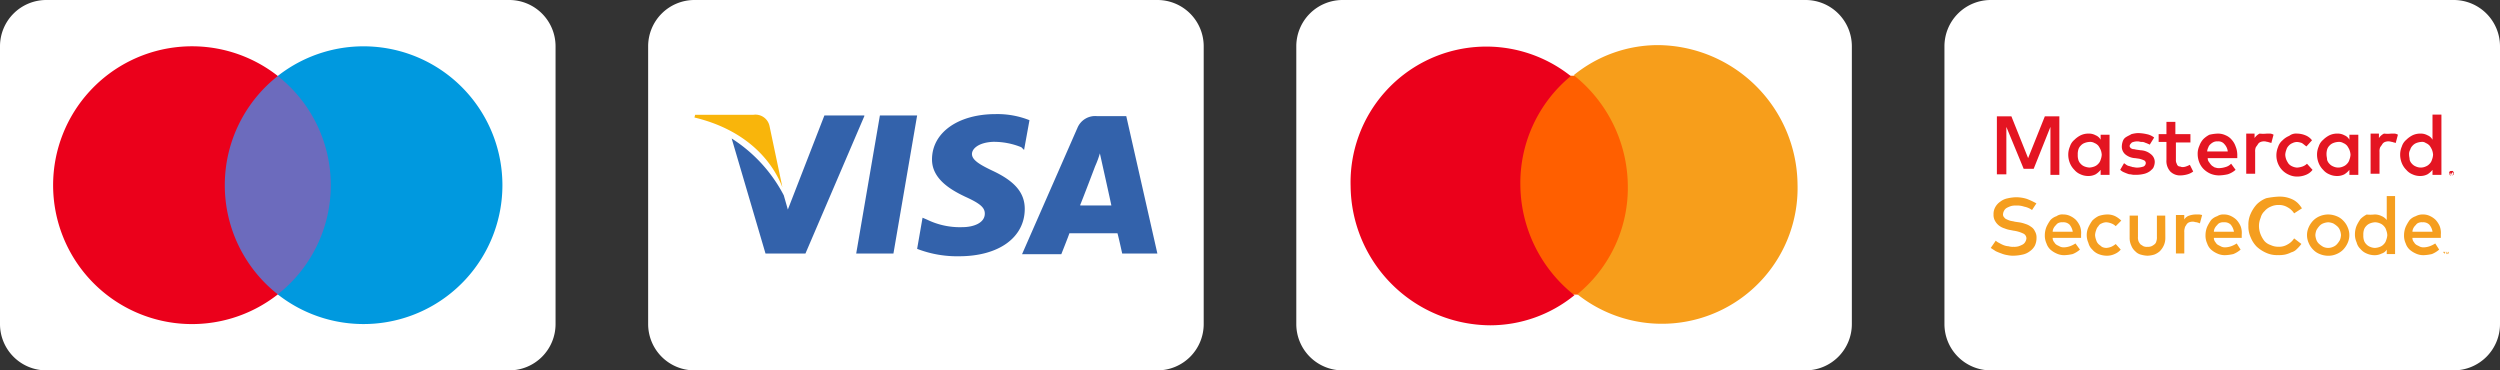 <svg xmlns="http://www.w3.org/2000/svg" width="270" height="40" viewBox="0 0 270 40">
  <rect x="0" y="0" width="270" height="40" fill="#333333" stroke="none"/>
  <g id="payment_logos" transform="translate(-634 -5179)">
    <g id="logo_VISA" transform="translate(704 5179)">
      <path id="Path_19474" data-name="Path 19474" d="M0,5A5,5,0,0,1,5,0H55a5,5,0,0,1,5,5V35a5,5,0,0,1-5,5H5a5,5,0,0,1-5-5Z" fill="#fff"/>
      <path id="Path_19475" data-name="Path 19475" d="M27.41,5.018H24.266a2.068,2.068,0,0,0-2.12,1.243L16.152,19.93h4.24s.731-1.827.877-2.266h5.19c.146.512.511,2.193.511,2.193h3.8Zm-4.971,9.576c.365-.877,1.608-4.167,1.608-4.167a10.22,10.22,0,0,0,.512-1.389l.292,1.316s.8,3.582.95,4.313H22.439Z" transform="translate(24.228 7.526)" fill="#3362ab"/>
      <path id="Path_19476" data-name="Path 19476" d="M23.243,15.164c0,3.07-2.778,5.117-7.091,5.117a11.982,11.982,0,0,1-4.532-.8l.585-3.363.512.219a8.064,8.064,0,0,0,3.8.8c1.17,0,2.412-.439,2.412-1.462,0-.658-.512-1.1-2.12-1.827-1.535-.731-3.582-1.9-3.582-4.02,0-2.924,2.851-4.9,6.871-4.9a9.329,9.329,0,0,1,3.655.658L23.17,8.8l-.292-.292a7.855,7.855,0,0,0-3.07-.585c-1.535.073-2.266.731-2.266,1.316,0,.658.877,1.17,2.266,1.827C22.146,12.167,23.243,13.409,23.243,15.164Z" transform="translate(17.43 7.395)" fill="#3362ab"/>
      <path id="Path_19477" data-name="Path 19477" d="M2,5.251l.073-.292H8.36A1.55,1.55,0,0,1,10.114,6.2L11.5,12.781C10.114,9.272,6.9,6.421,2,5.251Z" transform="translate(3 7.439)" fill="#f9b50b"/>
      <path id="Path_19478" data-name="Path 19478" d="M17.936,5.061,11.576,19.9H7.263L3.608,7.474a16.108,16.108,0,0,1,5.629,6.14l.439,1.535L13.623,4.988h4.313Z" transform="translate(5.412 7.482)" fill="#3362ab"/>
      <path id="Path_19479" data-name="Path 19479" d="M11.547,4.988h4.021L13.009,19.9H8.988Z" transform="translate(13.482 7.482)" fill="#3362ab"/>
    </g>
    <g id="logo_mastercard1" transform="translate(634 5179)">
      <path id="Path_19480" data-name="Path 19480" d="M0,5A5,5,0,0,1,5,0H55a5,5,0,0,1,5,5V35a5,5,0,0,1-5,5H5a5,5,0,0,1-5-5Z" fill="#fff"/>
      <path id="Path_19481" data-name="Path 19481" d="M22.5,26.869H9.375V3.284H22.5Z" transform="translate(14.062 4.925)" fill="#6c6bbd"/>
      <path id="Path_19482" data-name="Path 19482" d="M20.835,17A14.975,14.975,0,0,1,26.563,5.207a15,15,0,1,0,0,23.586A14.975,14.975,0,0,1,20.835,17Z" transform="translate(3.443 3)" fill="#eb001b"/>
      <path id="Path_19483" data-name="Path 19483" d="M36.266,17A15,15,0,0,1,12,28.793,15,15,0,0,0,12,5.207,15,15,0,0,1,36.266,17Z" transform="translate(17.995 3)" fill="#0099df"/>
    </g>
    <g id="logo_mastercard" transform="translate(774 5179)">
      <path id="Path_19484" data-name="Path 19484" d="M0,5A5,5,0,0,1,5,0H55a5,5,0,0,1,5,5V35a5,5,0,0,1-5,5H5a5,5,0,0,1-5-5Z" fill="#fff"/>
      <path id="Path_19485" data-name="Path 19485" d="M22.251,3.264,9.34,3.308l.391,23.637L22.642,26.9Z" transform="translate(14.009 4.896)" fill="#ff5f00"/>
      <path id="Path_19486" data-name="Path 19486" d="M20.68,17.051A14.958,14.958,0,0,1,26.127,5.2,14.659,14.659,0,0,0,2.348,17.114a15.173,15.173,0,0,0,15.08,15,14.43,14.43,0,0,0,9.092-3.25A15.332,15.332,0,0,1,20.68,17.051Z" transform="translate(3.519 3.019)" fill="#eb001b"/>
      <path id="Path_19487" data-name="Path 19487" d="M36.156,16.946A14.659,14.659,0,0,1,12.378,28.86a14.833,14.833,0,0,0,5.447-11.85A15.4,15.4,0,0,0,11.985,5.2a14.429,14.429,0,0,1,9.092-3.25A15.2,15.2,0,0,1,36.156,16.946Z" transform="translate(17.977 2.921)" fill="#f79e1b"/>
    </g>
    <g id="logo_mastercard_secureCode" transform="translate(844 5179)">
      <path id="Path_19488" data-name="Path 19488" d="M0,5A5,5,0,0,1,5,0H55a5,5,0,0,1,5,5V35a5,5,0,0,1-5,5H5a5,5,0,0,1-5-5Z" fill="#fff"/>
      <path id="Path_19489" data-name="Path 19489" d="M6.458,9.976a2.112,2.112,0,0,0-.843-.361,2.342,2.342,0,0,0-.9-.12,1.668,1.668,0,0,0-.542.06,2.936,2.936,0,0,0-.422.181.726.726,0,0,0-.3.3.857.857,0,0,0-.12.361.451.451,0,0,0,.06.3c.06.06.12.181.241.241a2.938,2.938,0,0,0,.422.181c.181.06.361.06.542.12l.422.06a3.176,3.176,0,0,1,.723.181,1.884,1.884,0,0,1,.6.3,1.071,1.071,0,0,1,.422.482,1.284,1.284,0,0,1,.181.723,1.924,1.924,0,0,1-.181.844,1.708,1.708,0,0,1-.542.6,1.867,1.867,0,0,1-.783.361,4.681,4.681,0,0,1-.964.12,2.7,2.7,0,0,1-.663-.06,2.716,2.716,0,0,1-.663-.181,6.251,6.251,0,0,1-.6-.241L2,14.072l.542-.783a1.26,1.26,0,0,0,.361.241,3.576,3.576,0,0,0,.482.241,1.759,1.759,0,0,0,.542.121,1.668,1.668,0,0,0,.542.06,1.668,1.668,0,0,0,.542-.06,2.936,2.936,0,0,0,.422-.181.726.726,0,0,0,.3-.3.857.857,0,0,0,.12-.361.579.579,0,0,0-.361-.542,3.478,3.478,0,0,0-1.024-.3l-.3-.06a2.716,2.716,0,0,1-.663-.181,1.884,1.884,0,0,1-.6-.3,1.624,1.624,0,0,1-.422-.482,1.285,1.285,0,0,1-.181-.723,1.507,1.507,0,0,1,.181-.783,1.709,1.709,0,0,1,.542-.6,1.867,1.867,0,0,1,.783-.361,4.651,4.651,0,0,1,.9-.12,3.884,3.884,0,0,1,1.2.181,7.84,7.84,0,0,1,1.024.482Zm3.374.482a1.667,1.667,0,0,1,.783.181,2.163,2.163,0,0,1,.6.422,2.488,2.488,0,0,1,.422.663,2.057,2.057,0,0,1,.12.9v.361H8.687a.684.684,0,0,0,.181.482.726.726,0,0,0,.3.3l.361.181a1.025,1.025,0,0,0,.422.06,2.14,2.14,0,0,0,.6-.12,2.814,2.814,0,0,0,.6-.3l.482.663a2.759,2.759,0,0,1-.783.482,4.649,4.649,0,0,1-.9.121,1.924,1.924,0,0,1-.843-.181,2.488,2.488,0,0,1-.663-.422,1.557,1.557,0,0,1-.422-.663,2.012,2.012,0,0,1-.181-.9,2.418,2.418,0,0,1,.181-.9,4.492,4.492,0,0,1,.422-.723,1.56,1.56,0,0,1,.663-.422A1.047,1.047,0,0,1,9.831,10.458Zm-.06.843a.893.893,0,0,0-.422.06.6.6,0,0,0-.3.241,1.057,1.057,0,0,0-.241.3.871.871,0,0,0-.12.422h2.169a1.577,1.577,0,0,0-.361-.783A.96.96,0,0,0,9.771,11.3Zm4.819-.843a1.924,1.924,0,0,1,.843.181,2.674,2.674,0,0,1,.663.482l-.6.6a1.312,1.312,0,0,0-.482-.3,1.759,1.759,0,0,0-.542-.12,1.135,1.135,0,0,0-.482.12.617.617,0,0,0-.361.3.971.971,0,0,0-.241.422,1.759,1.759,0,0,0-.121.542,1.759,1.759,0,0,0,.121.542.971.971,0,0,0,.241.422c.121.121.241.181.361.3a1.135,1.135,0,0,0,.482.121,1.759,1.759,0,0,0,.542-.121,2.113,2.113,0,0,0,.482-.3l.542.6a1.709,1.709,0,0,1-.663.482,1.924,1.924,0,0,1-.843.181,2.417,2.417,0,0,1-.9-.181,1.709,1.709,0,0,1-.663-.482,1.444,1.444,0,0,1-.422-.723,2.058,2.058,0,0,1,0-1.687,4.492,4.492,0,0,1,.422-.723,2.675,2.675,0,0,1,.663-.482A3,3,0,0,1,14.59,10.458Zm6.265,2.53a1.925,1.925,0,0,1-.181.844,2.162,2.162,0,0,1-.422.6,2,2,0,0,1-.6.361,3.023,3.023,0,0,1-.723.12,3.023,3.023,0,0,1-.723-.12,1.25,1.25,0,0,1-.6-.361,1.537,1.537,0,0,1-.422-.6A1.925,1.925,0,0,1,17,12.988v-2.41h.9v2.289a1.175,1.175,0,0,0,.06.482,1.261,1.261,0,0,0,.241.362c.12.06.181.121.3.181a.893.893,0,0,0,.422.06,1.025,1.025,0,0,0,.422-.06,1.317,1.317,0,0,0,.3-.181.553.553,0,0,0,.241-.362,1.175,1.175,0,0,0,.06-.482V10.578h.9Zm3.313-2.53h.361a2.61,2.61,0,0,1,.3.06l-.241.9a2.494,2.494,0,0,0-.361-.12c-.121,0-.241-.06-.361-.06a1.025,1.025,0,0,0-.422.06.6.6,0,0,0-.3.241c-.06.121-.181.241-.181.361a1.175,1.175,0,0,0-.06.482v2.289H22V10.518h.9V11a.962.962,0,0,1,.542-.422A2.247,2.247,0,0,1,24.169,10.458Zm3.012,0a1.666,1.666,0,0,1,.783.181,2.164,2.164,0,0,1,.6.422,2.488,2.488,0,0,1,.422.663,2.057,2.057,0,0,1,.121.9v.361H26.1a.685.685,0,0,0,.181.482.726.726,0,0,0,.3.3l.361.181a1.025,1.025,0,0,0,.422.06,2.137,2.137,0,0,0,.6-.12,2.814,2.814,0,0,0,.6-.3l.422.663a2.759,2.759,0,0,1-.783.482,4.648,4.648,0,0,1-.9.121,1.924,1.924,0,0,1-.843-.181,2.487,2.487,0,0,1-.663-.422,1.558,1.558,0,0,1-.422-.663,2.012,2.012,0,0,1-.181-.9,2.417,2.417,0,0,1,.181-.9,4.493,4.493,0,0,1,.422-.723,1.559,1.559,0,0,1,.663-.422A1.158,1.158,0,0,1,27.181,10.458Zm0,.843a.894.894,0,0,0-.422.06.6.6,0,0,0-.3.241,1.058,1.058,0,0,0-.241.3.873.873,0,0,0-.12.422h2.168a1.577,1.577,0,0,0-.361-.783A.96.96,0,0,0,27.181,11.3Zm5.9-2.771a3.435,3.435,0,0,1,.783.06,3.39,3.39,0,0,1,.723.241,2.164,2.164,0,0,1,.6.422,3.311,3.311,0,0,1,.422.542l-.843.542a1.914,1.914,0,0,0-.723-.663,1.768,1.768,0,0,0-.964-.241,1.924,1.924,0,0,0-.843.181,1.709,1.709,0,0,0-.663.482,1.443,1.443,0,0,0-.422.723,2.2,2.2,0,0,0-.181.9,2.416,2.416,0,0,0,.181.9,2.84,2.84,0,0,0,.422.723,1.56,1.56,0,0,0,.663.422,1.924,1.924,0,0,0,.843.181,1.768,1.768,0,0,0,.964-.241,1.915,1.915,0,0,0,.723-.663l.783.6a3.883,3.883,0,0,1-.482.542,1.251,1.251,0,0,1-.6.361,2.937,2.937,0,0,1-.663.241,3.183,3.183,0,0,1-.783.06,2.794,2.794,0,0,1-1.265-.241,3.734,3.734,0,0,1-1.024-.663,3.007,3.007,0,0,1-.663-1.024,2.794,2.794,0,0,1-.241-1.265,2.794,2.794,0,0,1,.241-1.265,3.729,3.729,0,0,1,.663-1.024,3.006,3.006,0,0,1,1.024-.663A8.8,8.8,0,0,1,33.084,8.53Zm5.362,1.928a2.418,2.418,0,0,1,.9.181,1.908,1.908,0,0,1,.723.482,2.166,2.166,0,0,1,.482.723,2.058,2.058,0,0,1,0,1.687,2.516,2.516,0,0,1-.482.723,2.168,2.168,0,0,1-.723.482,2.2,2.2,0,0,1-.9.181,2.415,2.415,0,0,1-.9-.181,1.907,1.907,0,0,1-.723-.482,2.163,2.163,0,0,1-.482-.723,2.061,2.061,0,0,1,0-1.687,2.52,2.52,0,0,1,.482-.723,2.166,2.166,0,0,1,.723-.482A2.415,2.415,0,0,1,38.446,10.458Zm0,.843a1.759,1.759,0,0,0-.542.12,1.082,1.082,0,0,0-.422.3,2.55,2.55,0,0,0-.3.422,1.759,1.759,0,0,0-.12.542,1.759,1.759,0,0,0,.12.542,1.081,1.081,0,0,0,.3.422,2.558,2.558,0,0,0,.422.3,1.28,1.28,0,0,0,1.084,0,1.081,1.081,0,0,0,.422-.3,2.565,2.565,0,0,0,.3-.422,1.759,1.759,0,0,0,.121-.542,1.759,1.759,0,0,0-.121-.542,1.083,1.083,0,0,0-.3-.422,2.55,2.55,0,0,0-.422-.3A1.759,1.759,0,0,0,38.446,11.3Zm5-.843a1.668,1.668,0,0,1,.783.181,1.311,1.311,0,0,1,.542.422V8.47h.9v6.265h-.9v-.482a.961.961,0,0,1-.542.422,1.668,1.668,0,0,1-.783.181,2.124,2.124,0,0,1-.843-.181,1.709,1.709,0,0,1-.663-.482,1.444,1.444,0,0,1-.422-.723,2.012,2.012,0,0,1-.181-.9,2.417,2.417,0,0,1,.181-.9,4.492,4.492,0,0,1,.422-.723,2.675,2.675,0,0,1,.663-.482A3.936,3.936,0,0,0,43.446,10.458Zm.06.843a1.759,1.759,0,0,0-.542.12,1.082,1.082,0,0,0-.421.3.971.971,0,0,0-.241.422,1.667,1.667,0,0,0-.06.542,1.668,1.668,0,0,0,.06.542.971.971,0,0,0,.241.422,1.082,1.082,0,0,0,.421.3,1.439,1.439,0,0,0,.542.121,1.759,1.759,0,0,0,.542-.121,1.081,1.081,0,0,0,.422-.3.973.973,0,0,0,.241-.422,1.759,1.759,0,0,0,.121-.542,1.759,1.759,0,0,0-.121-.542.973.973,0,0,0-.241-.422,1.081,1.081,0,0,0-.422-.3A1.439,1.439,0,0,0,43.506,11.3Zm5.181-.843a1.668,1.668,0,0,1,.783.181,2.166,2.166,0,0,1,.6.422,2.488,2.488,0,0,1,.422.663,2.057,2.057,0,0,1,.121.9v.361H47.542a.684.684,0,0,0,.181.482.725.725,0,0,0,.3.3l.361.181a1.025,1.025,0,0,0,.422.06,2.141,2.141,0,0,0,.6-.12,2.818,2.818,0,0,0,.6-.3l.422.663a2.759,2.759,0,0,1-.783.482,4.646,4.646,0,0,1-.9.121,1.924,1.924,0,0,1-.843-.181,2.491,2.491,0,0,1-.663-.422,1.558,1.558,0,0,1-.422-.663,2.012,2.012,0,0,1-.181-.9,2.417,2.417,0,0,1,.181-.9,4.493,4.493,0,0,1,.422-.723,1.56,1.56,0,0,1,.663-.422A1.507,1.507,0,0,1,48.687,10.458Zm2.35,4.277v-.181h.06v-.06h-.241v.06h.06Zm.421,0v-.241H51.4l-.06.181-.06-.181h-.06v.241h.06v-.181l.06.181h.06l.06-.181ZM48.627,11.3a.894.894,0,0,0-.422.06.6.6,0,0,0-.3.241,1.061,1.061,0,0,0-.241.3.871.871,0,0,0-.12.422h2.168a1.579,1.579,0,0,0-.361-.783A.96.96,0,0,0,48.627,11.3Z" transform="translate(3 12.705)" fill="#f59e1f"/>
      <path id="Path_19490" data-name="Path 19490" d="M9.072,11.458H8.048V6.277L6.241,10.8H5.157L3.289,6.277V11.4H2.265V5.133H3.831L5.639,9.651,7.446,5.133H9.012v6.325Zm5.361,0H13.47v-.542a2.079,2.079,0,0,1-.542.482,1.668,1.668,0,0,1-.783.181A1.924,1.924,0,0,1,11.3,11.4a1.709,1.709,0,0,1-.663-.482,2.166,2.166,0,0,1-.482-.723,2.417,2.417,0,0,1-.181-.9,2.2,2.2,0,0,1,.181-.9,1.536,1.536,0,0,1,.482-.723,2.675,2.675,0,0,1,.663-.482A1.924,1.924,0,0,1,12.145,7a1.507,1.507,0,0,1,.783.181,1.063,1.063,0,0,1,.542.482V7.12h.964ZM12.265,7.9a1.759,1.759,0,0,0-.542.12,1.081,1.081,0,0,0-.422.3.971.971,0,0,0-.241.422,1.668,1.668,0,0,0-.06.542,1.668,1.668,0,0,0,.06.542.971.971,0,0,0,.241.422,1.081,1.081,0,0,0,.422.3,1.759,1.759,0,0,0,.542.12,1.759,1.759,0,0,0,.542-.12,1.081,1.081,0,0,0,.422-.3.971.971,0,0,0,.241-.422,1.759,1.759,0,0,0,.12-.542,1.759,1.759,0,0,0-.12-.542,2.62,2.62,0,0,0-.241-.422,1.081,1.081,0,0,0-.422-.3A.9.9,0,0,0,12.265,7.9Zm6.506.3c-.06-.06-.12-.06-.241-.12s-.181-.06-.3-.12a.764.764,0,0,0-.361-.06c-.12,0-.241-.06-.422-.06a1.512,1.512,0,0,0-.6.12c-.12.12-.241.241-.241.361a.221.221,0,0,0,.06.181c.06.06.06.12.181.12.06.06.12.06.241.06a2.609,2.609,0,0,0,.3.06l.422.06a1.8,1.8,0,0,1,1.084.422,1.054,1.054,0,0,1,.422.843,1.438,1.438,0,0,1-.12.542c-.06.181-.241.3-.361.422a1.885,1.885,0,0,1-.6.3,3.555,3.555,0,0,1-.843.12h-.361c-.12,0-.3-.06-.482-.06a4.154,4.154,0,0,1-.482-.181,1.311,1.311,0,0,1-.482-.3L16,10.193c.06.06.181.12.241.181.12.06.181.12.3.12.12.06.241.06.361.12.12,0,.3.06.482.06a2.247,2.247,0,0,0,.723-.12.436.436,0,0,0,.241-.361.331.331,0,0,0-.181-.3,2.8,2.8,0,0,0-.542-.181l-.422-.06a1.8,1.8,0,0,1-1.084-.422,1.094,1.094,0,0,1-.361-.843,1.782,1.782,0,0,1,.12-.6.81.81,0,0,1,.361-.422c.181-.12.361-.181.542-.3a3.024,3.024,0,0,1,.723-.12,4.681,4.681,0,0,1,.964.12,1.867,1.867,0,0,1,.783.361Zm4.458-.241H21.6V9.831a.763.763,0,0,0,.06.361c.06.12.06.181.12.241a.313.313,0,0,0,.241.121c.06,0,.18.06.241.06a1.026,1.026,0,0,0,.422-.06,2.941,2.941,0,0,0,.422-.181l.361.723a1.885,1.885,0,0,1-.6.3,3.025,3.025,0,0,1-.723.12A1.5,1.5,0,0,1,21,11.1a1.7,1.7,0,0,1-.422-1.265V7.9h-.843V7.06h.843V5.735h.964V7.06h1.627v.9ZM26.12,7a1.925,1.925,0,0,1,.843.181,1.71,1.71,0,0,1,.663.482,2.083,2.083,0,0,1,.422.723,2.417,2.417,0,0,1,.181.9v.361H25.036a.684.684,0,0,0,.181.482,1.6,1.6,0,0,0,.3.361c.12.06.241.181.361.181a1.025,1.025,0,0,0,.422.06,2.562,2.562,0,0,0,.663-.12,1.25,1.25,0,0,0,.6-.361l.482.663a2.364,2.364,0,0,1-.844.482,4.68,4.68,0,0,1-.964.12,2.416,2.416,0,0,1-.9-.181,2.521,2.521,0,0,1-.723-.482,2.166,2.166,0,0,1-.482-.723,2.417,2.417,0,0,1-.181-.9,2.011,2.011,0,0,1,.181-.9,2.083,2.083,0,0,1,.422-.723,2.675,2.675,0,0,1,.663-.482A4.647,4.647,0,0,1,26.12,7Zm0,.843a.893.893,0,0,0-.422.06,1.259,1.259,0,0,0-.361.241.768.768,0,0,0-.241.361,1.117,1.117,0,0,0-.121.422H27.2a1.36,1.36,0,0,0-.361-.783A.811.811,0,0,0,26.12,7.843ZM31.422,7h.361a.857.857,0,0,1,.362.12l-.241.9c-.121-.06-.241-.06-.361-.12-.12,0-.241-.06-.361-.06a1.025,1.025,0,0,0-.422.06.6.6,0,0,0-.3.241c-.06.12-.181.241-.241.361a1.174,1.174,0,0,0-.06.482v2.349h-.964V7h.9v.482A1.423,1.423,0,0,1,30.638,7,3.394,3.394,0,0,0,31.422,7Zm3.253,0a2.416,2.416,0,0,1,.9.181,1.645,1.645,0,0,1,.723.542l-.6.663c-.181-.121-.3-.241-.482-.361a1.759,1.759,0,0,0-.542-.12,1.135,1.135,0,0,0-.482.12,1.078,1.078,0,0,0-.422.3.971.971,0,0,0-.241.422,1.759,1.759,0,0,0-.12.542,1.759,1.759,0,0,0,.12.542,2.619,2.619,0,0,0,.241.422,1.078,1.078,0,0,0,.422.3,1.418,1.418,0,0,0,.482.12,2.142,2.142,0,0,0,.6-.12,1.311,1.311,0,0,0,.482-.3l.6.663a1.645,1.645,0,0,1-.723.542,2.415,2.415,0,0,1-.9.181,2.01,2.01,0,0,1-.9-.181,2.215,2.215,0,0,1-1.2-1.2,2.349,2.349,0,0,1,0-1.807,1.536,1.536,0,0,1,.482-.723,2.166,2.166,0,0,1,.723-.482A1.177,1.177,0,0,1,34.675,7ZM41.3,11.458h-.964v-.542a2.079,2.079,0,0,1-.542.482,1.668,1.668,0,0,1-.783.181,1.924,1.924,0,0,1-.843-.181,1.709,1.709,0,0,1-.663-.482,2.166,2.166,0,0,1-.482-.723,2.417,2.417,0,0,1-.181-.9,2.2,2.2,0,0,1,.181-.9,1.536,1.536,0,0,1,.482-.723,2.675,2.675,0,0,1,.663-.482A1.924,1.924,0,0,1,39.012,7a1.508,1.508,0,0,1,.783.181,1.063,1.063,0,0,1,.542.482V7.12H41.3ZM39.132,7.9a1.758,1.758,0,0,0-.542.12,1.081,1.081,0,0,0-.422.3.971.971,0,0,0-.241.422,1.668,1.668,0,0,0-.06.542c0,.181.06.361.06.542a.971.971,0,0,0,.241.422,1.081,1.081,0,0,0,.422.3,1.28,1.28,0,0,0,1.084,0,1.081,1.081,0,0,0,.422-.3.971.971,0,0,0,.241-.422,1.759,1.759,0,0,0,.12-.542,1.759,1.759,0,0,0-.12-.542,2.62,2.62,0,0,0-.241-.422,1.081,1.081,0,0,0-.422-.3A.9.9,0,0,0,39.132,7.9ZM44.855,7h.361a.854.854,0,0,1,.361.12l-.241.9c-.12-.06-.241-.06-.362-.12-.12,0-.241-.06-.361-.06a1.025,1.025,0,0,0-.422.06.6.6,0,0,0-.3.241c-.06.12-.181.241-.241.361a1.174,1.174,0,0,0-.06.482v2.349h-.964V7h.9v.482A1.423,1.423,0,0,1,44.072,7,3.394,3.394,0,0,0,44.855,7Zm3.132,0a1.508,1.508,0,0,1,.783.181,1.063,1.063,0,0,1,.542.482V4.952h.964v6.506h-.964v-.542a2.082,2.082,0,0,1-.542.482,1.668,1.668,0,0,1-.783.181,1.923,1.923,0,0,1-.843-.181,1.709,1.709,0,0,1-.663-.482A2.166,2.166,0,0,1,46,10.193a2.417,2.417,0,0,1-.181-.9,2.2,2.2,0,0,1,.181-.9,1.536,1.536,0,0,1,.482-.723,2.675,2.675,0,0,1,.663-.482A1.923,1.923,0,0,1,47.988,7Zm3.374,4.036h.12a.059.059,0,0,1,.06.06l.06.06V11.4a.059.059,0,0,1-.06.06l-.06.06h-.241a.059.059,0,0,1-.06-.06l-.06-.06v-.241a.059.059,0,0,1,.06-.06l.06-.06Zm0,.482h.06a.059.059,0,0,0,.06-.06l.06-.06v-.121a.059.059,0,0,0-.06-.06l-.06-.06H51.3a.059.059,0,0,0-.06.06l-.06.06V11.4a.059.059,0,0,0,.06.06l.06.06Zm0-.361h.06v.12h-.06l.06.121h-.06l-.06-.121V11.4h-.06v-.241Zm-.06.06v.06h0ZM48.108,7.9a1.759,1.759,0,0,0-.542.12,1.078,1.078,0,0,0-.421.3.971.971,0,0,0-.241.422.9.9,0,0,0-.121.542c0,.181.06.361.06.542a.971.971,0,0,0,.241.422,1.078,1.078,0,0,0,.422.3,1.281,1.281,0,0,0,1.084,0,1.08,1.08,0,0,0,.422-.3.971.971,0,0,0,.241-.422,1.759,1.759,0,0,0,.121-.542,1.759,1.759,0,0,0-.121-.542,2.62,2.62,0,0,0-.241-.422,1.08,1.08,0,0,0-.422-.3A.649.649,0,0,0,48.108,7.9Z" transform="translate(3.398 7.428)" fill="#e41522"/>
    </g>
  </g>
</svg>
